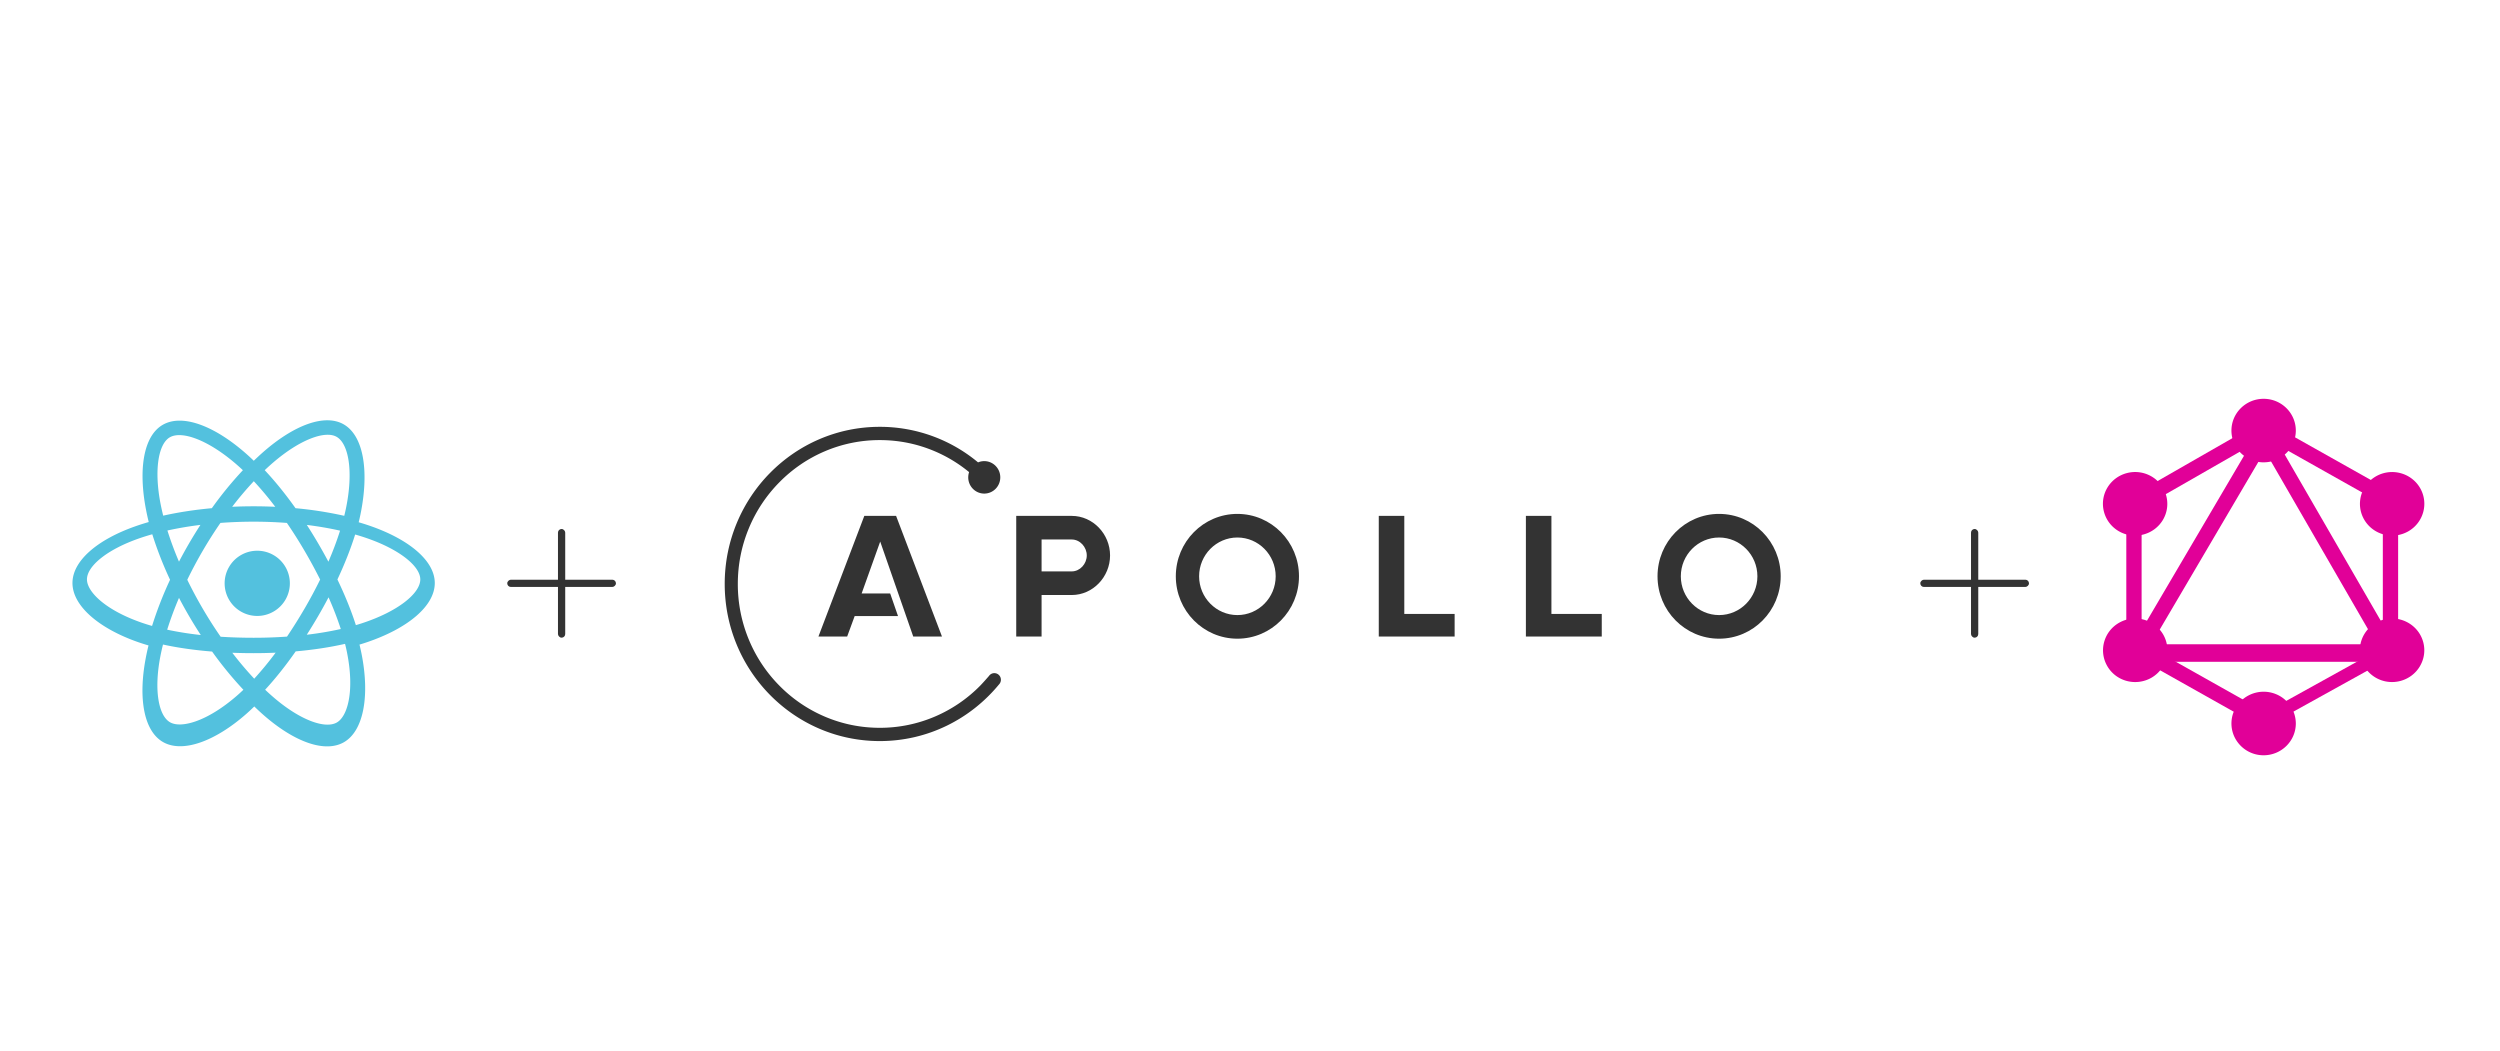 <svg width="345" height="145" xmlns="http://www.w3.org/2000/svg"><g fill="none" fill-rule="evenodd"><path fill="#FFF" d="M0 0h345v145H0z"/><g fill-rule="nonzero"><path d="M51.11 72.585a33.216 33.216 0 0 0-1.61-.513c.09-.368.173-.739.25-1.11 1.218-5.983.421-10.803-2.3-12.39-2.608-1.521-6.873.066-11.182 3.858-.424.375-.84.76-1.245 1.156a30.579 30.579 0 0 0-.828-.774c-4.516-4.056-9.041-5.765-11.759-4.173-2.606 1.526-3.378 6.057-2.28 11.727.108.561.232 1.12.369 1.675-.64.184-1.259.38-1.85.589C13.38 74.496 10 77.422 10 80.457c0 3.135 3.629 6.279 9.143 8.185.447.154.898.297 1.352.428-.148.598-.279 1.2-.393 1.805-1.046 5.572-.229 9.996 2.37 11.512 2.684 1.566 7.19-.044 11.577-3.923a28.45 28.45 0 0 0 1.043-.973c.44.429.89.845 1.352 1.248 4.25 3.699 8.446 5.193 11.043 3.672 2.682-1.57 3.553-6.323 2.422-12.105a28.932 28.932 0 0 0-.3-1.352c.316-.094.627-.192.93-.293C56.27 86.74 60 83.634 60 80.457c0-3.046-3.49-5.991-8.89-7.872z" fill="#53C1DE"/><path d="M49.955 86.007c-.275.09-.557.177-.845.261-.636-1.992-1.495-4.11-2.547-6.299 1.004-2.137 1.83-4.228 2.448-6.207a31.9 31.9 0 0 1 1.496.466C55.16 75.812 58 78.154 58 79.958c0 1.923-3.066 4.418-8.045 6.049zm-2.066 4.046c.504 2.514.576 4.786.242 6.563-.3 1.596-.902 2.66-1.647 3.087-1.585.907-4.975-.272-8.63-3.382a30.68 30.68 0 0 1-1.265-1.14c1.417-1.533 2.834-3.314 4.216-5.292 2.432-.214 4.729-.562 6.812-1.038.103.409.194.81.272 1.202zM27 99.546c-1.549.54-2.782.556-3.528.131-1.586-.904-2.246-4.397-1.346-9.08.107-.554.23-1.105.367-1.651 2.06.45 4.34.774 6.778.97a51.805 51.805 0 0 0 4.318 5.273c-.313.299-.632.59-.959.872-1.951 1.687-3.907 2.883-5.63 3.485zm-7.255-13.551c-2.453-.829-4.478-1.906-5.867-3.08C12.63 81.857 12 80.808 12 79.957c0-1.81 2.73-4.12 7.285-5.69a31.264 31.264 0 0 1 1.73-.538 50.589 50.589 0 0 0 2.452 6.28 51.357 51.357 0 0 0-2.482 6.37 26.693 26.693 0 0 1-1.241-.385zm2.432-16.366c-.946-4.775-.318-8.378 1.262-9.282 1.683-.963 5.403.41 9.325 3.853.25.22.503.45.755.688a51.016 51.016 0 0 0-4.285 5.242c-2.365.217-4.63.565-6.712 1.031a30.839 30.839 0 0 1-.345-1.532zm21.696 5.297a67.41 67.41 0 0 0-1.53-2.487c1.605.2 3.143.466 4.586.792a44.982 44.982 0 0 1-1.61 4.282 73.784 73.784 0 0 0-1.446-2.587zm-8.848-8.52a45.547 45.547 0 0 1 2.96 3.533 64.002 64.002 0 0 0-5.945-.002 46.974 46.974 0 0 1 2.985-3.53zM26.12 74.94a62.549 62.549 0 0 0-1.42 2.571 46.535 46.535 0 0 1-1.598-4.302 48.99 48.99 0 0 1 4.56-.774 62.319 62.319 0 0 0-1.542 2.505zm1.588 12.693a46.238 46.238 0 0 1-4.636-.736 47.28 47.28 0 0 1 1.63-4.39 62.169 62.169 0 0 0 3.006 5.126zm7.375 6.028a47.876 47.876 0 0 1-3.026-3.58c.963.037 1.945.056 2.943.056a68.92 68.92 0 0 0 3.036-.067 45.277 45.277 0 0 1-2.953 3.59zM45.34 82.43a44.794 44.794 0 0 1 1.689 4.374 46.082 46.082 0 0 1-4.692.79 74.113 74.113 0 0 0 1.544-2.53c.506-.867.993-1.746 1.459-2.634zm-3.32 1.573a69.514 69.514 0 0 1-2.413 3.849c-1.492.105-3.034.16-4.606.16-1.565 0-3.088-.049-4.554-.143a60.154 60.154 0 0 1-4.604-7.86 60.03 60.03 0 0 1 2.14-4.01v.001a59.592 59.592 0 0 1 2.438-3.838 61.576 61.576 0 0 1 9.169.001 63.862 63.862 0 0 1 2.423 3.826 69.373 69.373 0 0 1 2.168 3.99 63.748 63.748 0 0 1-2.16 4.024h-.001zm4.432-23.72c1.685.96 2.34 4.833 1.282 9.91-.07.332-.145.661-.227.99a52.023 52.023 0 0 0-6.725-1.051c-1.382-1.946-2.814-3.715-4.251-5.246a31.46 31.46 0 0 1 1.156-1.048c3.714-3.195 7.184-4.457 8.765-3.555z" fill="#FFF"/><path d="M35.5 76a4.5 4.5 0 1 1 0 9 4.5 4.5 0 0 1 0-9" fill="#53C1DE"/></g><g fill="#333" fill-rule="nonzero"><path d="M123.66 71.192h-4.385l-6.33 16.647h3.965l1.035-2.82h5.982l-1.083-3.12h-3.938l2.562-7.163 4.557 13.103h3.966zM190.27 87.84V71.191h3.523V84.72h6.946v3.12zM210.573 87.84V71.191h3.523V84.72h6.947v3.12zM170.76 74.176c2.914 0 5.284 2.4 5.284 5.353 0 2.95-2.37 5.352-5.284 5.352-2.913 0-5.283-2.401-5.283-5.352 0-2.952 2.37-5.353 5.283-5.353zm0-3.258c-4.693 0-8.498 3.855-8.498 8.61 0 4.756 3.805 8.611 8.498 8.611 4.694 0 8.5-3.855 8.5-8.61 0-4.756-3.806-8.61-8.5-8.61zM237.237 74.176c2.914 0 5.284 2.4 5.284 5.353 0 2.95-2.37 5.352-5.284 5.352-2.913 0-5.283-2.401-5.283-5.352 0-2.952 2.37-5.353 5.283-5.353zm0-3.258c-4.693 0-8.499 3.855-8.499 8.61 0 4.756 3.806 8.611 8.5 8.611 4.693 0 8.498-3.855 8.498-8.61 0-4.756-3.805-8.61-8.499-8.61zM147.901 71.192h-7.661V87.84h3.498v-5.728h4.163c2.92 0 5.288-2.501 5.288-5.46 0-2.958-2.367-5.459-5.288-5.459zm0 7.66h-4.163V74.45h4.163c1.143 0 2.073 1.044 2.073 2.201 0 1.158-.93 2.202-2.073 2.202z"/><path d="M137.22 92.892a.899.899 0 0 0-.738.387s-.789.912-1.214 1.343a19.521 19.521 0 0 1-6.229 4.255 19.248 19.248 0 0 1-7.626 1.56c-2.646 0-5.212-.525-7.626-1.56a19.517 19.517 0 0 1-6.229-4.255 19.806 19.806 0 0 1-4.2-6.31 19.954 19.954 0 0 1-1.539-7.727c0-2.68.518-5.28 1.54-7.726a19.8 19.8 0 0 1 4.2-6.31 19.519 19.519 0 0 1 6.228-4.256 19.245 19.245 0 0 1 7.626-1.56c2.646 0 5.212.525 7.626 1.56 1.7.728 3.272 1.687 4.697 2.858-.076.227-.119.47-.119.724 0 1.237.99 2.24 2.21 2.24 1.222 0 2.212-1.003 2.212-2.24 0-1.237-.99-2.24-2.211-2.24-.303 0-.592.062-.855.175a21.144 21.144 0 0 0-13.56-4.908c-11.82 0-21.403 9.708-21.403 21.683 0 11.976 9.583 21.684 21.403 21.684 6.612 0 12.521-3.04 16.447-7.813a.92.92 0 0 0 .264-.648.91.91 0 0 0-.904-.916z"/></g><path d="M262.734 110.88H87.3V50.29h175.434z"/><g fill="#E10098" fill-rule="nonzero"><path d="M294.482 92.938l-1.858-1.055 20.723-35.235 1.858 1.054z"/><path d="M291.818 88.906h41.129v2.419h-41.13z"/><path d="M313.2 101.002l-20.576-11.577 1.066-1.797 20.576 11.577-1.066 1.797zm17.876-30.175L310.498 59.25l1.066-1.797 20.576 11.577-1.064 1.796z"/><path d="M293.696 71.164l-1.072-1.842 20.702-11.868 1.072 1.842z"/><path d="M330.314 92.938L309.95 57.702l1.825-1.054 20.366 35.235-1.826 1.055zm-36.884-24.79h2.112v23.5h-2.112v-23.5zm35.4 0h2.112v23.5h-2.112v-23.5z"/><path d="M312.896 100.196l-.917-1.524 17.632-9.766.916 1.524z"/><path d="M333.954 91.93c-1.23 2.095-3.943 2.814-6.07 1.608-2.123-1.213-2.852-3.892-1.63-5.992 1.23-2.095 3.943-2.814 6.07-1.608 2.138 1.218 2.864 3.894 1.628 5.992m-35.454-20.213c-1.23 2.095-3.944 2.815-6.07 1.609-2.124-1.213-2.853-3.894-1.63-5.994 1.229-2.095 3.943-2.814 6.07-1.608 2.122 1.213 2.851 3.892 1.63 5.992M290.81 91.93c-1.222-2.1-.493-4.779 1.63-5.992 2.126-1.206 4.84-.487 6.07 1.608 1.221 2.1.493 4.78-1.63 5.992-2.138 1.206-4.85.492-6.07-1.607m35.456-20.212c-1.221-2.1-.493-4.779 1.63-5.992 2.127-1.206 4.841-.486 6.07 1.609 1.222 2.1.493 4.778-1.63 5.992-2.126 1.205-4.84.486-6.07-1.61m-13.885 32.51a4.443 4.443 0 0 1-4.104-2.707 4.344 4.344 0 0 1 .964-4.779 4.485 4.485 0 0 1 4.842-.95 4.385 4.385 0 0 1 2.74 4.053c-.006 2.419-1.991 4.378-4.442 4.383m0-40.424a4.465 4.465 0 0 1-3.143-1.283 4.35 4.35 0 0 1-1.299-3.102c0-2.422 1.989-4.384 4.442-4.384 2.452 0 4.441 1.962 4.441 4.384a4.35 4.35 0 0 1-1.3 3.1 4.465 4.465 0 0 1-3.14 1.283"/></g><g transform="translate(70 73)" fill="#333"><rect x="7" width="1" height="15" rx=".5"/><rect transform="rotate(90 7.5 7.5)" x="7" width="1" height="15" rx=".5"/></g><g fill="#333"><g transform="translate(265 73)"><rect x="7" width="1" height="15" rx=".5"/><rect transform="rotate(90 7.5 7.5)" x="7" width="1" height="15" rx=".5"/></g></g></g></svg>